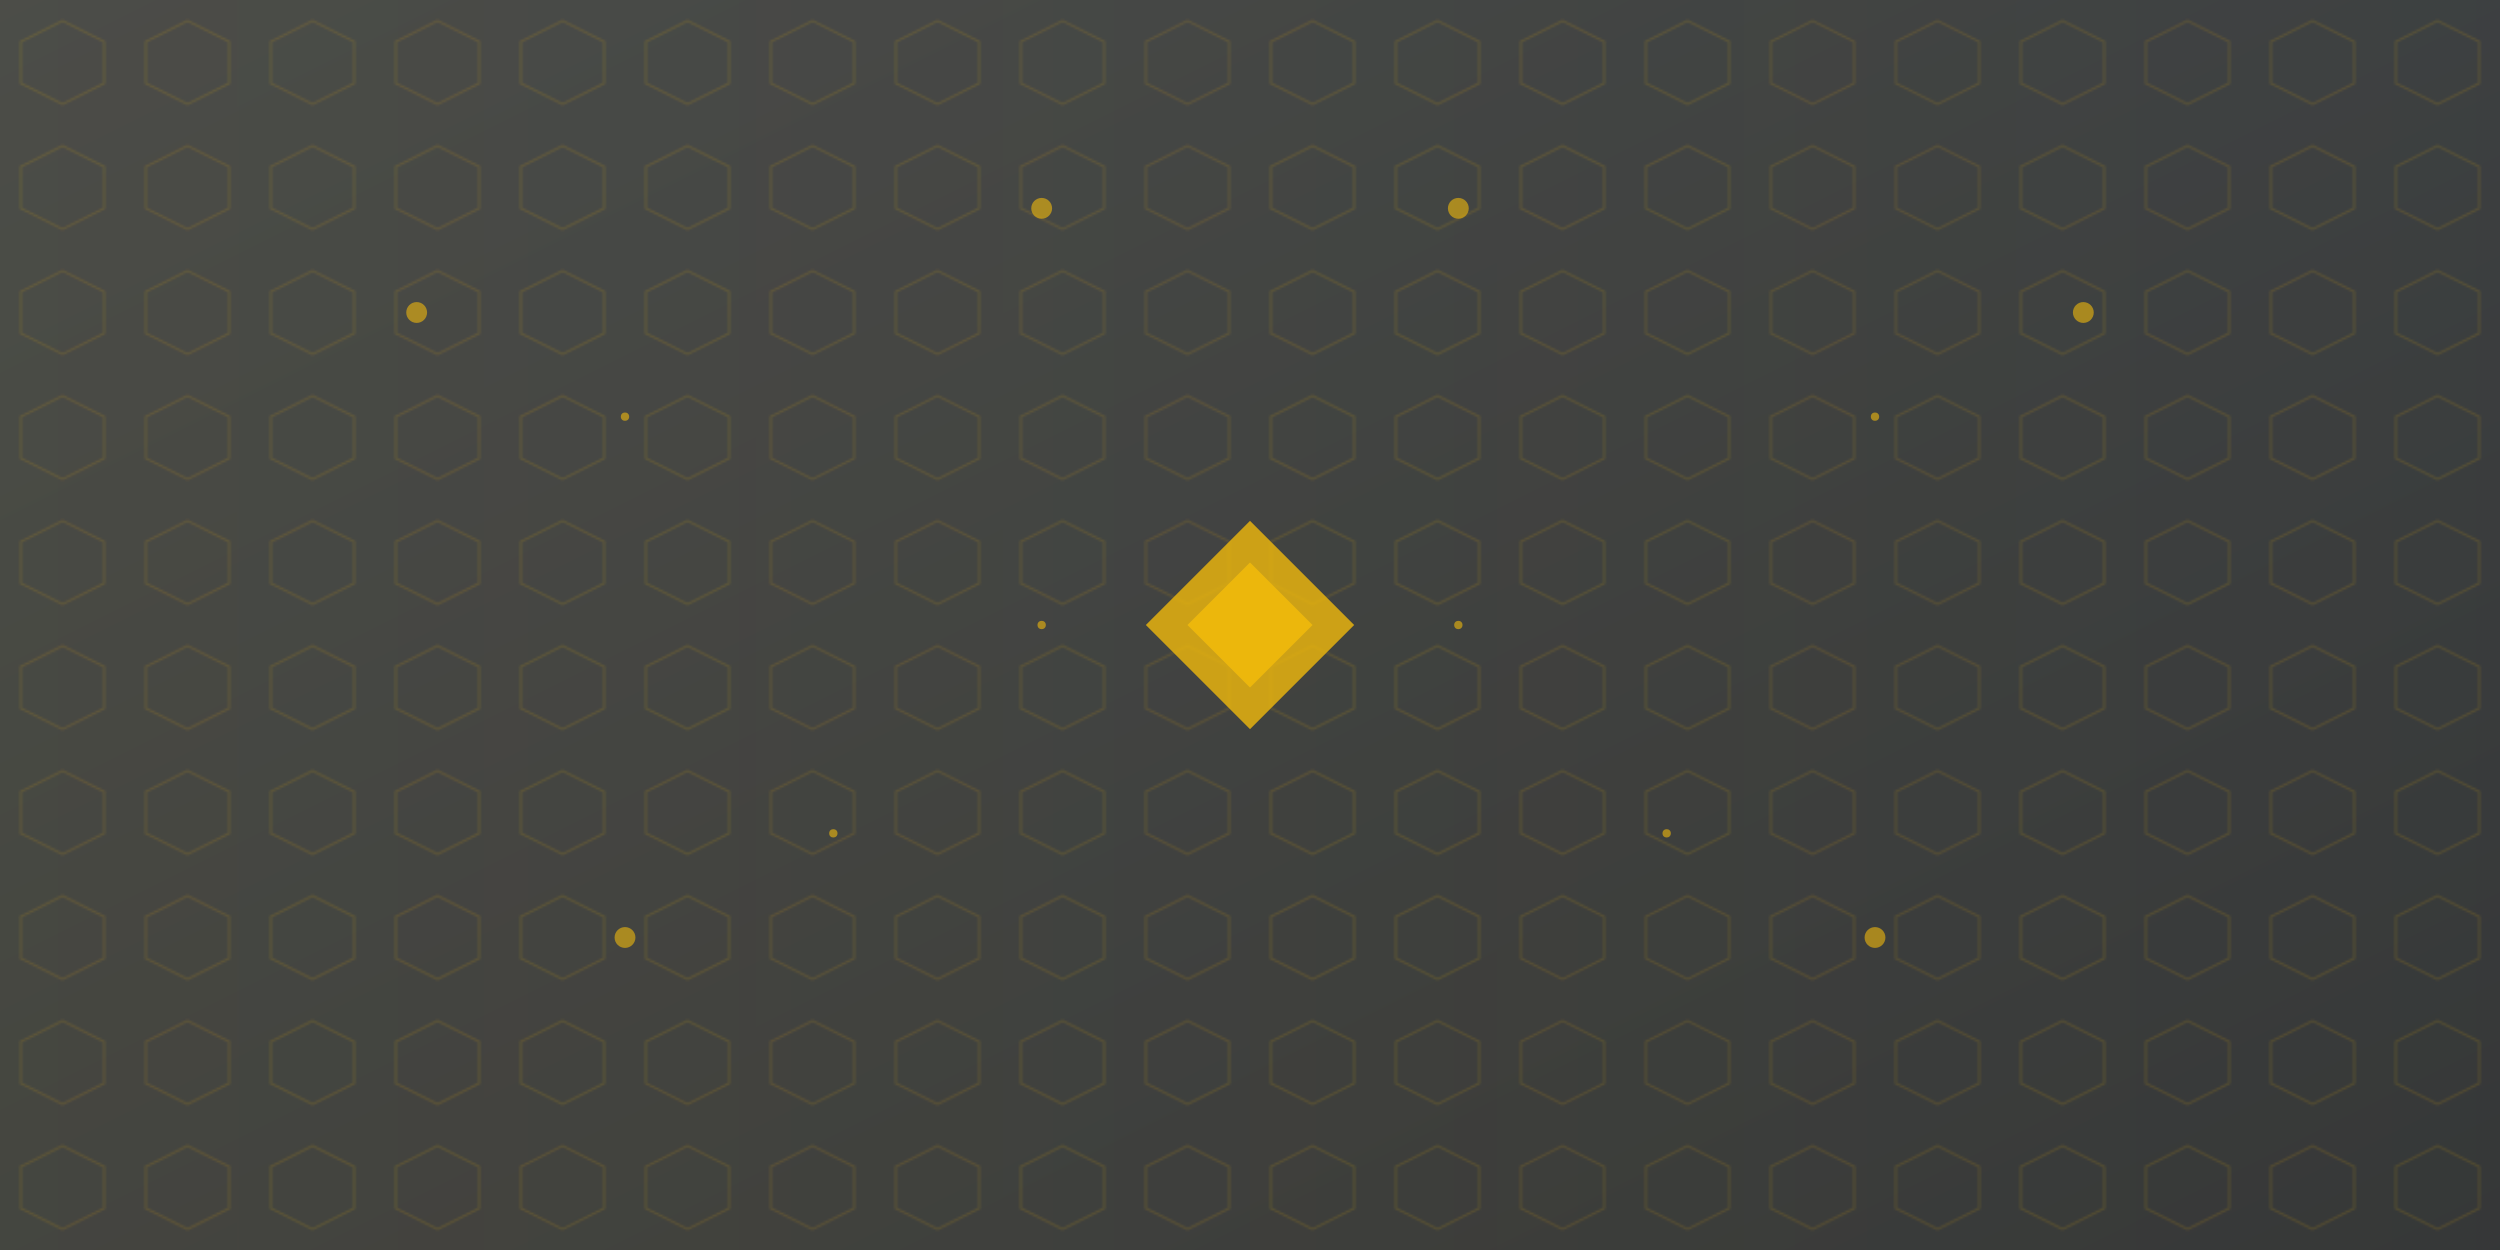 <svg xmlns="http://www.w3.org/2000/svg" xmlns:xlink="http://www.w3.org/1999/xlink" width="100%" height="100%" viewBox="0 0 1200 600" preserveAspectRatio="xMidYMid slice">
  <defs>
    <linearGradient id="grad1" x1="0%" y1="0%" x2="100%" y2="100%">
      <stop offset="0%" stop-color="#2B3139" stop-opacity="0.9" />
      <stop offset="100%" stop-color="#1A1E24" stop-opacity="0.9" />
    </linearGradient>
    <linearGradient id="grad2" x1="0%" y1="0%" x2="100%" y2="0%">
      <stop offset="0%" stop-color="#F0B90B" stop-opacity="0.7" />
      <stop offset="100%" stop-color="#F0B90B" stop-opacity="0.3" />
    </linearGradient>
    <filter id="glow" x="-50%" y="-50%" width="200%" height="200%">
      <feGaussianBlur stdDeviation="10" result="blur" />
      <feComposite in="SourceGraphic" in2="blur" operator="over" />
    </filter>
    
    <!-- Pattern definitions -->
    <pattern id="hexPattern" x="0" y="0" width="60" height="60" patternUnits="userSpaceOnUse">
      <path d="M30 10L50 20L50 40L30 50L10 40L10 20Z" fill="none" stroke="#F0B90B" stroke-opacity="0.15" stroke-width="1">
        <animate attributeName="stroke-opacity" values="0.15;0.3;0.15" dur="4s" repeatCount="indefinite" />
      </path>
    </pattern>
    
    <!-- Animated circles -->
    <circle id="circle" cx="0" cy="0" r="5" fill="#F0B90B" opacity="0.6">
      <animate attributeName="opacity" values="0.6;0.2;0.6" dur="3s" repeatCount="indefinite" />
    </circle>
  </defs>
  
  <!-- Background -->
  <rect width="100%" height="100%" fill="url(#grad1)" />
  <rect width="100%" height="100%" fill="url(#hexPattern)" />
  
  <!-- Animated elements -->
  <g>
    <!-- Floating circles in symmetric positions -->
    <use xlink:href="#circle" x="200" y="150">
      <animate attributeName="y" values="150;130;150" dur="4s" repeatCount="indefinite" />
    </use>
    <use xlink:href="#circle" x="1000" y="150">
      <animate attributeName="y" values="150;130;150" dur="4s" repeatCount="indefinite" />
    </use>
    <use xlink:href="#circle" x="300" y="450">
      <animate attributeName="y" values="450;430;450" dur="6s" repeatCount="indefinite" />
    </use>
    <use xlink:href="#circle" x="900" y="450">
      <animate attributeName="y" values="450;430;450" dur="6s" repeatCount="indefinite" />
    </use>
    <use xlink:href="#circle" x="500" y="100">
      <animate attributeName="y" values="100;120;100" dur="8s" repeatCount="indefinite" />
    </use>
    <use xlink:href="#circle" x="700" y="100">
      <animate attributeName="y" values="100;120;100" dur="8s" repeatCount="indefinite" />
    </use>
    
    <!-- Animated gradient overlay -->
    <rect width="100%" height="100%" fill="url(#grad2)" opacity="0.1">
      <animate attributeName="opacity" values="0.1;0.2;0.1" dur="5s" repeatCount="indefinite" />
    </rect>
    
    <!-- Binance logo inspired element - central symmetric element -->
    <g transform="translate(600, 300)" filter="url(#glow)">
      <path d="M0,-50 L50,0 L0,50 L-50,0 Z" fill="#F0B90B" opacity="0.8">
        <animate attributeName="opacity" values="0.8;1;0.8" dur="3s" repeatCount="indefinite" />
        <animate attributeName="transform" type="rotate" from="0" to="360" dur="30s" repeatCount="indefinite" />
      </path>
      <path d="M0,-30 L30,0 L0,30 L-30,0 Z" fill="#F0B90B" opacity="0.9">
        <animate attributeName="opacity" values="0.9;1;0.9" dur="2s" repeatCount="indefinite" />
        <animate attributeName="transform" type="rotate" from="0" to="-360" dur="20s" repeatCount="indefinite" />
      </path>
    </g>
  </g>
  
  <!-- Subtle particle effect in symmetric positions -->
  <g>
    <circle cx="300" cy="200" r="2" fill="#F0B90B" opacity="0.6">
      <animate attributeName="opacity" values="0.6;0.1;0.6" dur="3s" repeatCount="indefinite" />
    </circle>
    <circle cx="900" cy="200" r="2" fill="#F0B90B" opacity="0.6">
      <animate attributeName="opacity" values="0.6;0.1;0.6" dur="3s" repeatCount="indefinite" />
    </circle>
    <circle cx="400" cy="400" r="2" fill="#F0B90B" opacity="0.6">
      <animate attributeName="opacity" values="0.6;0.1;0.6" dur="5s" repeatCount="indefinite" />
    </circle>
    <circle cx="800" cy="400" r="2" fill="#F0B90B" opacity="0.6">
      <animate attributeName="opacity" values="0.6;0.1;0.6" dur="5s" repeatCount="indefinite" />
    </circle>
    <circle cx="500" cy="300" r="2" fill="#F0B90B" opacity="0.6">
      <animate attributeName="opacity" values="0.6;0.1;0.6" dur="7s" repeatCount="indefinite" />
    </circle>
    <circle cx="700" cy="300" r="2" fill="#F0B90B" opacity="0.6">
      <animate attributeName="opacity" values="0.6;0.1;0.6" dur="7s" repeatCount="indefinite" />
    </circle>
  </g>
</svg>